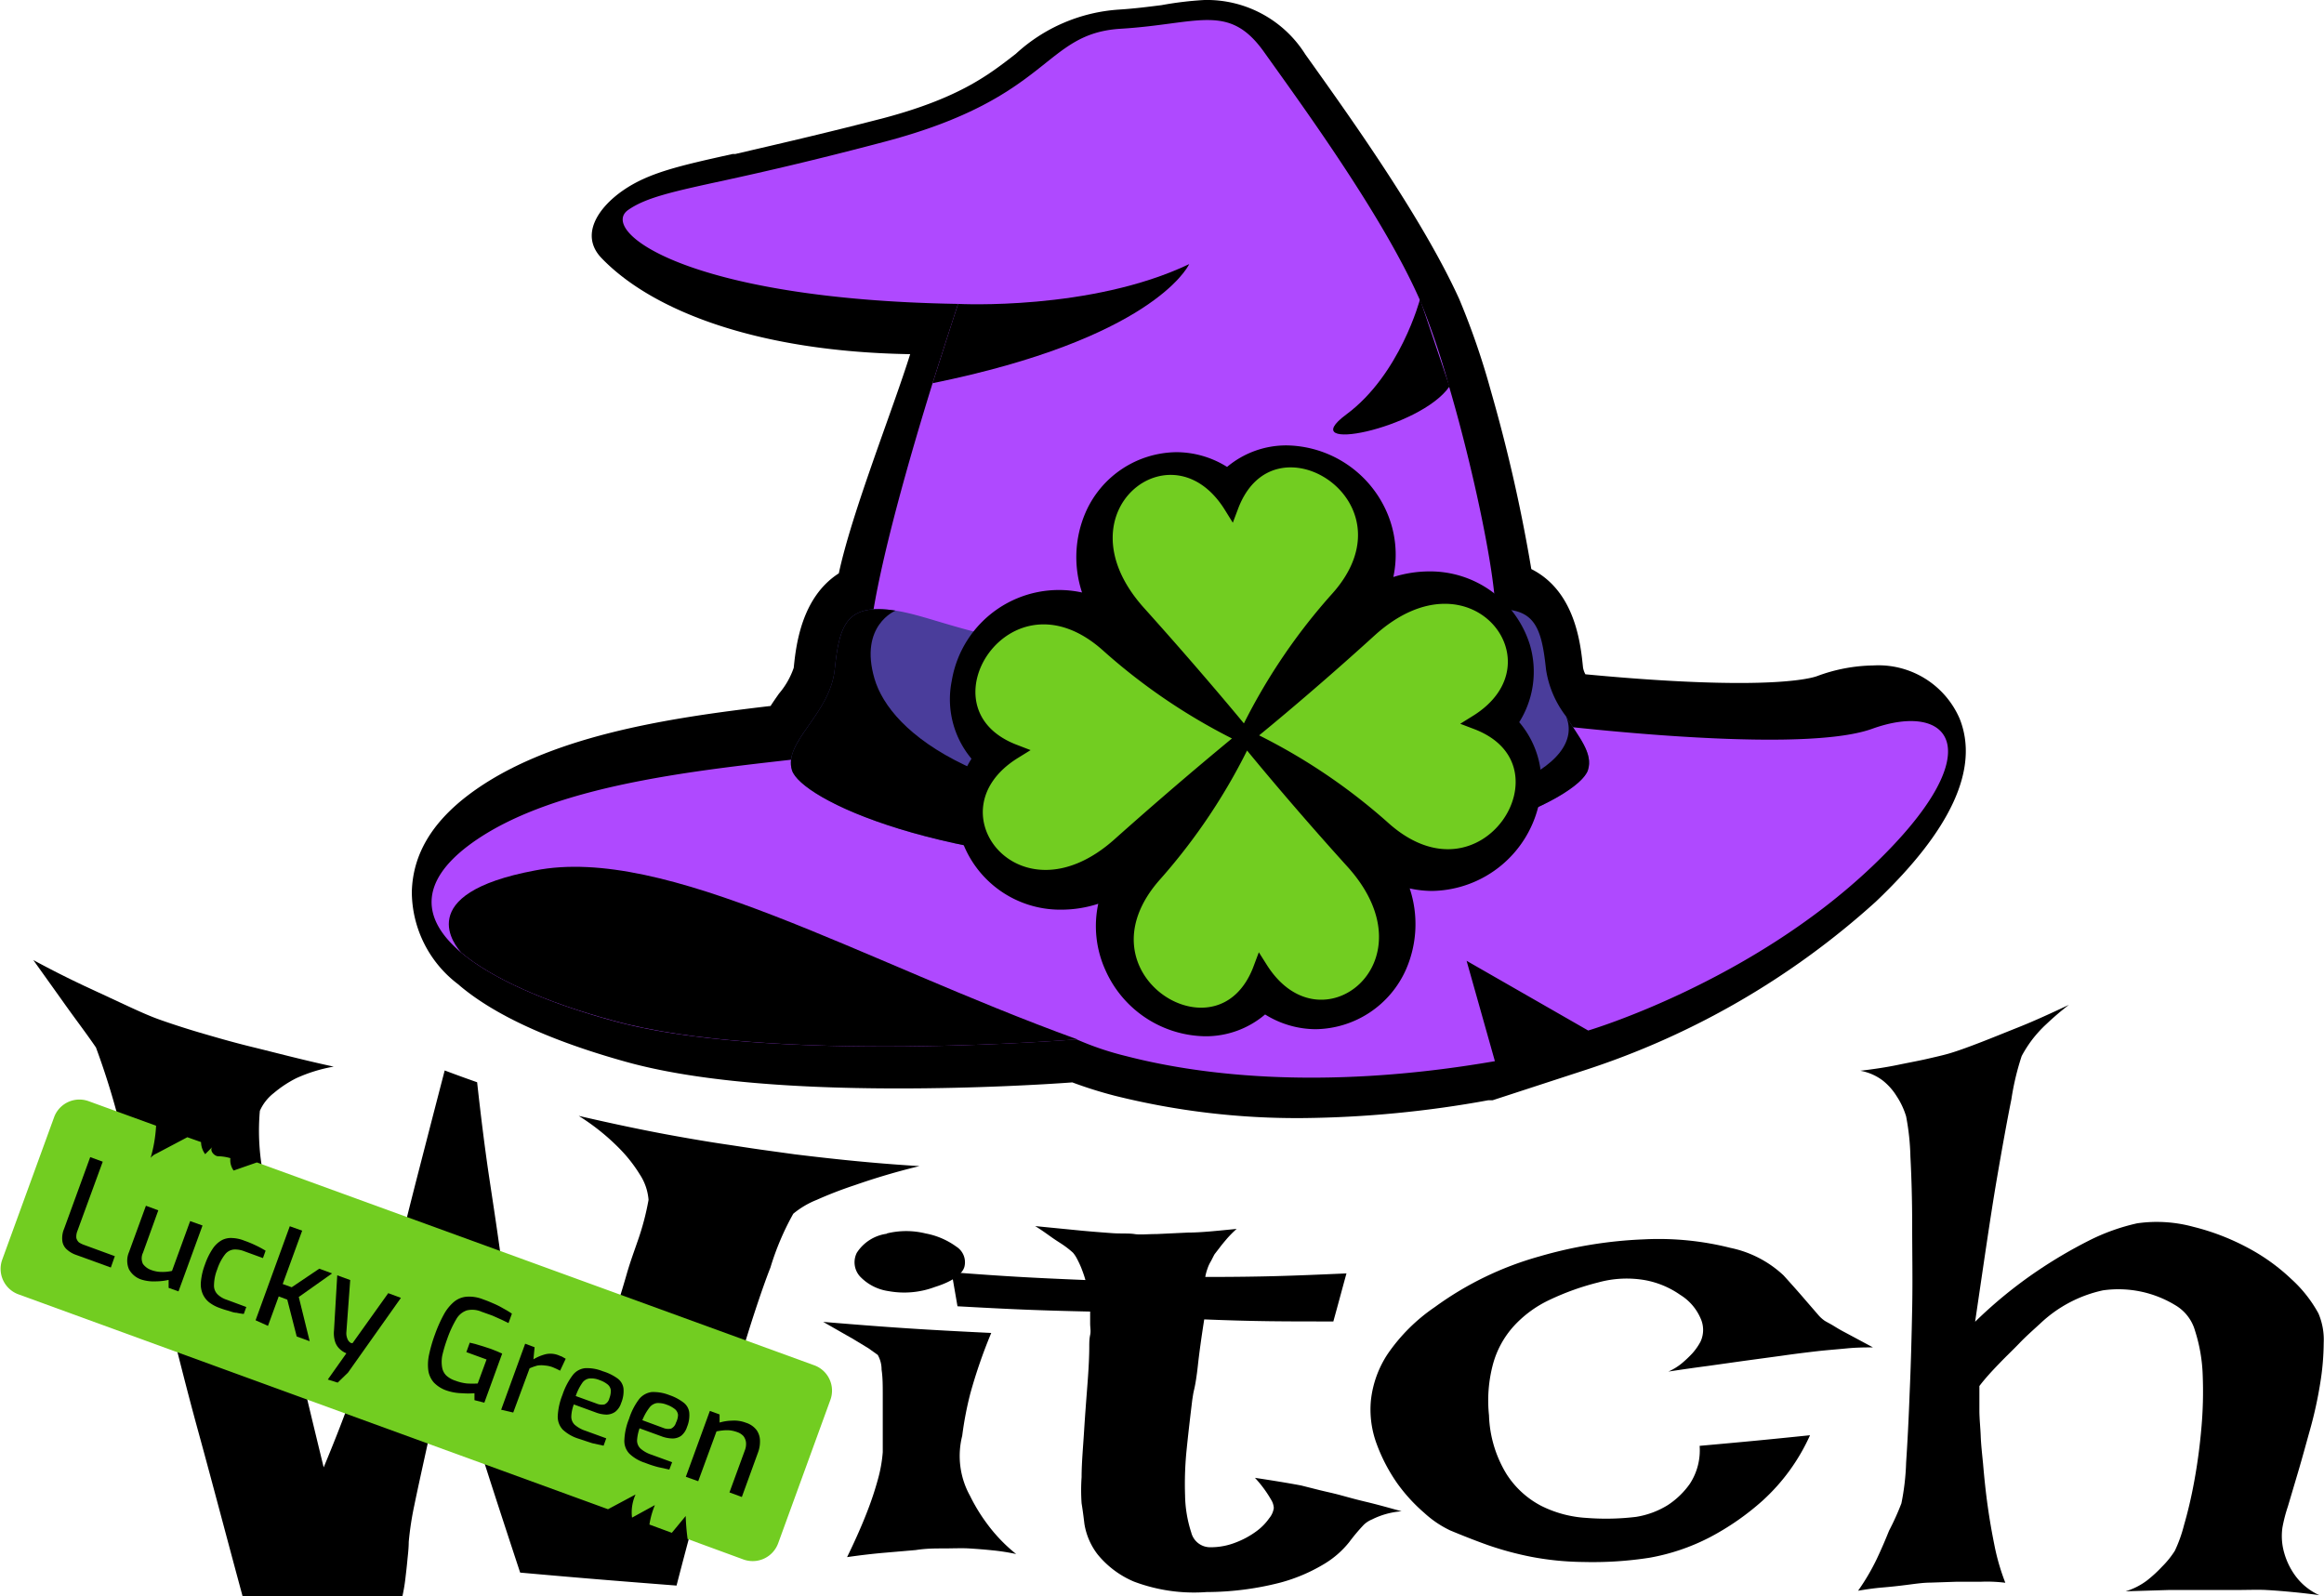 <svg xmlns="http://www.w3.org/2000/svg" viewBox="0 0 157.67 108.31"><defs><style>.cls-1{fill:#af49ff;}.cls-2{fill:#4a3d9b;}.cls-3,.cls-4{fill:#72cd21;}.cls-3{stroke:#000;stroke-miterlimit:10;}.cls-5{fill:none;}</style></defs><g id="Layer_2" data-name="Layer 2"><g id="Layer_1-2" data-name="Layer 1"><path d="M88.47,75.86a50.94,50.94,0,0,1-12.86-1.52,29.11,29.11,0,0,1-2.86-.9c-1.9.14-6.48.41-11.79.41-8,0-14.24-.61-18.54-1.82-5.05-1.41-8.81-3.13-11.19-5.12l-.15-.13,0,0a7.89,7.89,0,0,1-3.14-6.26C28,58,29.28,55.82,31.83,53.9c5.27-3.95,13.41-5.18,20.45-6,.19-.3.39-.58.57-.84a5.35,5.35,0,0,0,1-1.75c.15-1.46.5-4.77,3.06-6.41.87-4.11,3.69-11.17,4.84-14.87-10.49-.17-17.56-3-20.94-6.52-1.48-1.54-.26-3.4,1.46-4.59s3.77-1.66,7.43-2.47l.18,0C52.62,9.81,55.75,9.1,60,8c5.2-1.39,7.17-3,8.92-4.35a11.42,11.42,0,0,1,7-3c1.08-.07,2-.19,2.88-.3A23.09,23.09,0,0,1,81.72,0a7.88,7.88,0,0,1,6.84,3.69l.55.77C91.7,8.1,96.54,14.88,99,20.29a50.75,50.75,0,0,1,2.11,6.1l.15.53h0a108.14,108.14,0,0,1,2.63,11.69c3,1.51,3.35,5.12,3.51,6.69a1.53,1.53,0,0,0,.16.45c3.15.3,7.06.59,10.44.59,3.7,0,5-.36,5.29-.47a11.35,11.35,0,0,1,3.81-.72,6,6,0,0,1,5.85,3.61c1.35,3.38-.57,7.56-5.7,12.43a54.5,54.5,0,0,1-19.85,11.46l-6.13,2-.29,0A73.65,73.65,0,0,1,88.47,75.86Z"/><polygon points="101.42 72 107.72 69.91 99.29 61.01 94.81 63.27 101.42 72"/><path class="cls-1" d="M127,58.8c-8.3,7.89-19.25,11.12-19.25,11.12L99.5,65.19,101.42,72c-12.21,2.11-20.63.79-25-.34a20.24,20.24,0,0,1-3.38-1.14s-20.87,1.7-31.52-1.28C37,68,33.38,66.38,31.3,64.64l0,0c-2.69-2.25-2.86-4.76.51-7.29,6-4.48,17.25-5.22,25.14-6.18l20.32-1,25.89-1.24s18.53,2.44,23.85.52S135.28,50.92,127,58.8Z"/><path d="M73.09,70.52s-20.87,1.7-31.52-1.28C37,68,33.38,66.38,31.3,64.64l0,0c-.38-.42-3.44-4,5-5.58C45.19,57.31,58.39,65.19,73.09,70.52Z"/><path class="cls-1" d="M101.39,42.27a.31.31,0,0,1-.13.24c-18.68,12-42.17,0-42.17,0,.58-4.4,2.65-11.58,4.18-16.51,1-3.15,1.73-5.38,1.73-5.38-18.53-.31-24.43-5-22.36-6.39,1.2-.83,3-1.23,6.56-2,2.57-.56,6-1.34,10.84-2.62,11.35-3,10.71-7.34,16-7.66S83.37.17,85.76,3.53s8,11,10.55,16.78a50.08,50.08,0,0,1,2,5.91h0C100.19,32.6,101.8,40.72,101.39,42.27Z"/><path d="M80.68,17.92C80.54,18.22,78,23,63.27,26c1-3.15,1.73-5.38,1.73-5.38S74,21.1,80.68,17.92Z"/><path d="M98.34,26.22h0c-2,2.89-10.66,4.61-7,1.9s5-7.82,5-7.82Z"/><path class="cls-2" d="M107.73,52.26c-.64,1.92-9.83,6.52-27,6.52s-26.4-4.6-27-6.52,2.58-3.8,2.9-6.83.78-4.52,4.13-4,7.12,3,20,3,16.66-2.55,20-3,3.81,1,4.13,4a6.87,6.87,0,0,0,1.34,3.15C107.1,50,108.11,51.11,107.73,52.26Z"/><path d="M107.73,52.26c-.64,1.92-9.83,6.52-27,6.52s-26.4-4.6-27-6.52,2.58-3.8,2.9-6.83.78-4.52,4.13-4c0,0-2.49,1-1.43,4.62s7.08,8.91,24.7,9.37,23.55-3.67,22.22-6.81C107.1,50,108.11,51.11,107.73,52.26Z"/><path d="M103.07,49a6.44,6.44,0,0,0,.73-5.23,7.08,7.08,0,0,0-6.84-5,8.16,8.16,0,0,0-2.43.38,7.23,7.23,0,0,0-.46-4.44,7.54,7.54,0,0,0-6.76-4.49,6.25,6.25,0,0,0-4.06,1.46,6.49,6.49,0,0,0-3.44-1,6.81,6.81,0,0,0-6.16,4.09,7.62,7.62,0,0,0-.24,5.43,7.37,7.37,0,0,0-8.84,6,6.29,6.29,0,0,0,1.34,5.28,6.42,6.42,0,0,0-.75,5.24,7.08,7.08,0,0,0,6.85,5h0a8.09,8.09,0,0,0,2.5-.4A7.22,7.22,0,0,0,75,65.83a7.53,7.53,0,0,0,6.75,4.48h0a6.2,6.2,0,0,0,4.08-1.48,6.52,6.52,0,0,0,3.42,1,6.8,6.8,0,0,0,6.16-4.1,7.68,7.68,0,0,0,.23-5.45,7.26,7.26,0,0,0,1.51.17h0a7.55,7.55,0,0,0,7.31-6.16A6.3,6.3,0,0,0,103.07,49Z"/><path class="cls-3" d="M68.8,51C62.34,55,69,63.6,76,57.27,80.79,53,84.5,50,84.5,50a40,40,0,0,1-9.27-6.18C68.3,37.52,61.54,48.21,68.8,51Z"/><path class="cls-3" d="M83.53,34.34c-4-6.45-12.62.19-6.29,7.24C81.52,46.34,84.5,50,84.5,50a39.66,39.66,0,0,1,6.16-9.28C97,33.82,86.27,27.08,83.53,34.34Z"/><path class="cls-3" d="M100.19,49c6.44-4-.22-12.62-7.25-6.27C88.19,47.05,84.5,50,84.5,50a39.57,39.57,0,0,1,9.28,6.14C100.74,62.49,107.46,51.77,100.19,49Z"/><path class="cls-3" d="M85.52,65.73c4.06,6.43,12.62-.24,6.26-7.27C87.49,53.72,84.5,50,84.5,50a39.89,39.89,0,0,1-6.13,9.29C72.07,66.3,82.8,73,85.52,65.73Z"/><path d="M2.26,65.14c1.29.7,2.46,1.28,3.5,1.77l2.69,1.25c.86.4,1.65.76,2.32,1s1.63.56,2.74.89c1,.29,2.17.64,3.65,1s3.3.85,5.48,1.32a10.42,10.42,0,0,0-2.55.79,7.77,7.77,0,0,0-1.51,1,3.13,3.13,0,0,0-.95,1.21,15.37,15.37,0,0,0,.17,4c.1.84.24,1.87.44,3.1s.45,2.67.78,4.32.73,3.55,1.23,5.66,1.07,4.49,1.71,7.11c.79-1.9,1.43-3.55,1.94-5s.93-2.67,1.27-3.69.72-2.16,1-3,.6-2.11,1-3.54c.31-1.21.7-2.8,1.19-4.7s1.09-4.23,1.81-7c.88.33,1.32.49,2.2.8q.38,3.45.76,6.06c.26,1.74.49,3.23.66,4.44.2,1.39.37,2.63.56,3.64a32.7,32.7,0,0,0,.8,3.23c.3,1,.69,2.28,1.17,3.76s1.1,3.13,1.87,4.93q1-3.17,1.88-5.61c.56-1.63,1-3,1.45-4.28s.75-2.29,1-3.16.53-1.61.73-2.2A17.81,17.81,0,0,0,44,81.41a3.65,3.65,0,0,0-.59-1.72A9.84,9.84,0,0,0,42,77.9a15.06,15.06,0,0,0-2.74-2.19c2.5.58,4.55,1,6.13,1.29s2.86.5,3.81.64,1.49.23,2.48.37l2.24.31c.82.1,1.91.23,3.26.37s3.08.3,5.2.43A45.61,45.61,0,0,0,58,80.41a27.28,27.28,0,0,0-2.59,1,5.94,5.94,0,0,0-1.59.94A18.25,18.25,0,0,0,52.27,86c-.32.81-.67,1.82-1.06,3s-.84,2.68-1.37,4.4-1.11,3.74-1.76,6.08-1.38,5-2.18,8.1c-4.24-.33-6.36-.5-10.61-.88-1.92-5.82-2.88-8.82-4.8-15-.65,2.64-1.16,4.82-1.53,6.5s-.66,3-.85,3.93a21.31,21.31,0,0,0-.38,2.49c0,.45-.06.9-.1,1.33s-.08.75-.13,1.18-.12.82-.2,1.18H16.46c-1.11-4.1-2.09-7.84-3-11.15s-1.63-6.28-2.29-8.87S10,83.44,9.52,81.57s-.89-3.46-1.26-4.76a51.71,51.71,0,0,0-1.75-5.74c-.28-.41-.63-.9-1.07-1.5s-.8-1.09-1.33-1.84Z"/><path d="M55.85,89.69c4.55.38,6.83.53,11.4.75a34.62,34.62,0,0,0-1.42,4.11,23.23,23.23,0,0,0-.55,2.87,5.57,5.57,0,0,0,.53,4.07,12,12,0,0,0,1.13,1.86,10.9,10.9,0,0,0,2,2.09,14.15,14.15,0,0,0-1.6-.25c-.57-.06-1.11-.1-1.6-.13s-1.14,0-1.71,0-1.22,0-1.9.11l-2.09.18c-.82.07-1.67.17-2.57.3.6-1.23,1.06-2.29,1.4-3.18a21.61,21.61,0,0,0,.73-2.24,9.54,9.54,0,0,0,.29-1.7c0-.52,0-1.17,0-1.86l0-2c0-.65,0-1.23-.08-1.74a2,2,0,0,0-.26-1l-.63-.45-1.09-.66C57.28,90.51,56.64,90.14,55.85,89.69Zm4.31-6a5.48,5.48,0,0,1,2.64,0,5.13,5.13,0,0,1,2.09.9,1.25,1.25,0,0,1,.54,1.36c-.14.5-.81,1-2,1.37a5.92,5.92,0,0,1-3.16.28,3.3,3.3,0,0,1-1.93-1A1.43,1.43,0,0,1,58.13,85,2.87,2.87,0,0,1,60.16,83.71Z"/><path d="M70.23,83.19l3.15.31c.85.08,1.55.13,2.09.17s1.14,0,1.5.06.88,0,1.5,0l2.12-.1c.87,0,2-.12,3.31-.25a7.3,7.3,0,0,0-.69.7c-.17.2-.32.38-.44.54l-.37.48c-.09.16-.17.33-.25.48a2.28,2.28,0,0,0-.22.47,3.39,3.39,0,0,0-.16.59c3.83,0,5.75-.07,9.58-.24-.36,1.31-.54,2-.89,3.26-3.5,0-5.25,0-8.76-.14-.21,1.34-.35,2.38-.43,3.12s-.17,1.28-.25,1.62-.08.42-.13.71c-.12,1-.25,2.08-.37,3.25a22.94,22.94,0,0,0-.12,3.25,8.56,8.56,0,0,0,.42,2.51,1.32,1.32,0,0,0,1.29,1,4.62,4.62,0,0,0,1.72-.32,5.89,5.89,0,0,0,1.39-.75,3.76,3.76,0,0,0,.89-.9,1.39,1.39,0,0,0,.31-.69,1.17,1.17,0,0,0-.18-.56,8,8,0,0,0-1.1-1.49c1.19.18,2.24.35,3.14.52l1.23.31c.4.1.89.2,1.41.34s1,.28,1.72.45,1.51.39,2.45.65a5.34,5.34,0,0,0-2,.55,1.8,1.8,0,0,0-.56.36,13.2,13.2,0,0,0-1,1.19,6.34,6.34,0,0,1-1.67,1.46,11.54,11.54,0,0,1-3,1.28,20.25,20.25,0,0,1-5,.64,11.54,11.54,0,0,1-4.93-.71,6.39,6.39,0,0,1-2.46-1.84,4.59,4.59,0,0,1-.9-2.08c-.08-.69-.15-1.15-.19-1.39a13,13,0,0,1,0-1.78c0-.95.1-2,.17-3.14s.16-2.26.24-3.32.11-1.85.11-2.36c0-.26,0-.55.06-.82s0-.5,0-.78,0-.54,0-.81c-3.6-.08-5.4-.16-9-.36l-.4-2.31c3.63.28,5.45.38,9.08.53-.08-.29-.18-.56-.28-.82a6.37,6.37,0,0,0-.29-.62A2.1,2.1,0,0,0,72.8,85a6,6,0,0,0-.57-.46c-.19-.14-.48-.31-.81-.54S70.69,83.47,70.23,83.19Z"/><path d="M127.07,91.42c-.49,0-1.09,0-1.8.07s-1.4.12-2,.19-1.52.18-2.34.3l-2.58.35-2.49.35c-.92.12-1.81.25-2.67.38a4,4,0,0,0,.9-.55,8,8,0,0,0,.72-.68,4,4,0,0,0,.56-.8,1.88,1.88,0,0,0,0-1.59A3.49,3.49,0,0,0,114,87.86a6.07,6.07,0,0,0-2.38-1,7.25,7.25,0,0,0-3.18.15,17.66,17.66,0,0,0-3.32,1.19A7.74,7.74,0,0,0,102.68,90a6.31,6.31,0,0,0-1.39,2.56,9.54,9.54,0,0,0-.27,3.47A8.13,8.13,0,0,0,102.2,100a6.18,6.18,0,0,0,2.36,2.17,7.86,7.86,0,0,0,3.08.82,17,17,0,0,0,3.35-.07,5.82,5.82,0,0,0,2.16-.8,5.52,5.52,0,0,0,1.5-1.45,4.15,4.15,0,0,0,.66-2.57c3-.27,4.5-.41,7.49-.72a13.41,13.41,0,0,1-3.21,4.43,17.69,17.69,0,0,1-3.6,2.5,14.31,14.31,0,0,1-4.07,1.38,25.08,25.08,0,0,1-4.48.29,19.85,19.85,0,0,1-3.55-.35,21.8,21.8,0,0,1-2.93-.79c-.9-.32-1.75-.66-2.57-1a7.08,7.08,0,0,1-1.76-1.19,11.46,11.46,0,0,1-1.83-2A11.67,11.67,0,0,1,93.41,98a6.7,6.7,0,0,1-.4-3,7.08,7.08,0,0,1,1.14-3.14,12.19,12.19,0,0,1,3.2-3.18,22.1,22.1,0,0,1,7.08-3.43,29.4,29.4,0,0,1,7.09-1.16,19.92,19.92,0,0,1,5.89.58A7.48,7.48,0,0,1,121,86.53c.68.75,1.19,1.33,1.53,1.73l.78.9a2.37,2.37,0,0,0,.48.45c.14.09.37.2.63.36s.44.27.73.42l.84.45Z"/><path d="M126.21,72.65c.94-.11,1.79-.24,2.56-.4s1.43-.28,1.95-.4,1.15-.26,1.58-.39c.6-.18,1.33-.45,2.13-.76s1.53-.61,2.51-1,2.13-.91,3.42-1.52a19.46,19.46,0,0,0-1.52,1.3,8.36,8.36,0,0,0-1,1.1,8.67,8.67,0,0,0-.68,1.07,17.84,17.84,0,0,0-.7,2.94c-.25,1.24-.59,3.08-1,5.48s-.87,5.61-1.46,9.61a30.42,30.42,0,0,1,4.21-3.44,32.09,32.09,0,0,1,3.5-2.06A13.9,13.9,0,0,1,145,83a9.41,9.41,0,0,1,3.81.24,15.86,15.86,0,0,1,3.65,1.4,13.36,13.36,0,0,1,3,2.15,8.89,8.89,0,0,1,1.83,2.32,4.52,4.52,0,0,1,.36,2,17.57,17.57,0,0,1-.24,2.76,27.79,27.79,0,0,1-.67,3.07c-.28,1-.55,2-.82,2.91s-.5,1.69-.7,2.36a10.39,10.39,0,0,0-.37,1.43,4.11,4.11,0,0,0,.12,1.72,4.87,4.87,0,0,0,.73,1.52,4.12,4.12,0,0,0,1.65,1.35c-.58-.08-1.18-.15-1.81-.21s-1.24-.11-1.8-.14-1.31,0-2,0h-2.21c-.69,0-1.49,0-2.38,0l-2.94.09a4.63,4.63,0,0,0,1.47-.75,9.07,9.07,0,0,0,1-.92,6.15,6.15,0,0,0,.87-1.08,9.43,9.43,0,0,0,.62-1.73c.25-.86.49-1.85.7-3s.37-2.32.48-3.58a27.82,27.82,0,0,0,.09-3.62,11,11,0,0,0-.52-3,2.93,2.93,0,0,0-1.35-1.74,7.43,7.43,0,0,0-4.9-1,8.91,8.91,0,0,0-4.24,2.24c-.5.46-1,.9-1.42,1.34s-.86.85-1.36,1.37-.95,1-1.36,1.54q0,.75,0,1.65c0,.59.07,1.18.09,1.74s.1,1.28.16,1.89c.08.94.18,1.92.31,2.84s.26,1.68.45,2.63a15,15,0,0,0,.75,2.6,9.94,9.94,0,0,0-1.65-.07c-.57,0-1.14,0-1.65,0l-1.78.06c-.51,0-1.09.09-1.65.16s-1,.12-1.6.17-1.12.13-1.66.22a14.81,14.81,0,0,0,1.27-2.16c.34-.72.61-1.36.83-1.91A17.68,17.68,0,0,0,129,102a16.31,16.31,0,0,0,.32-2.78q.14-2.05.24-4.74c.08-1.78.13-3.68.17-5.67s0-3.89,0-5.68-.05-3.35-.12-4.67a16.31,16.31,0,0,0-.29-2.71,5.16,5.16,0,0,0-.64-1.37,4.14,4.14,0,0,0-.95-1.07A3.56,3.56,0,0,0,126.21,72.65Z"/><path class="cls-4" d="M50.44,105.81l-3.79-1.39c-.07-.52-.11-1-.13-1.56L45.58,104l-1.52-.56a5.79,5.79,0,0,1,.37-1.32l-1.55.85a2.93,2.93,0,0,1,.24-1.57l-1.87,1-40-14.58a1.84,1.84,0,0,1-1.1-2.35l3.54-9.72A1.83,1.83,0,0,1,6,74.71l4.59,1.67a9.66,9.66,0,0,1-.37,2.18,1.05,1.05,0,0,1,.39-.29l2.1-1.11.93.33a1.42,1.42,0,0,0,.28.82l.5-.5c-.22.21.05.58.34.64a3.16,3.16,0,0,1,.87.13,1.21,1.21,0,0,0,.22.84l1.58-.55,37.8,13.76A1.83,1.83,0,0,1,56.33,95l-3.54,9.72A1.84,1.84,0,0,1,50.44,105.81Z"/><path d="M5.18,85.15a1.8,1.8,0,0,1-.64-.37.92.92,0,0,1-.31-.58,1.62,1.62,0,0,1,.12-.83l1.77-4.86.85.31L5.24,83.55a1,1,0,0,0-.06.45.61.61,0,0,0,.17.29,1.51,1.51,0,0,0,.31.16l2.13.78L7.52,86Z"/><path d="M9.6,86.82a1.48,1.48,0,0,1-.85-.7,1.47,1.47,0,0,1,0-1.16l1.15-3.15.84.31L9.7,85a.87.87,0,0,0,0,.76,1.19,1.19,0,0,0,.59.42,2,2,0,0,0,.68.12,2.87,2.87,0,0,0,.7-.07l1.23-3.38.84.3-1.63,4.47-.67-.24v-.54a4.11,4.11,0,0,1-.89.1A2.77,2.77,0,0,1,9.6,86.82Z"/><path d="M14.89,88.74a2.53,2.53,0,0,1-.69-.37,1.5,1.5,0,0,1-.44-.56,1.69,1.69,0,0,1-.13-.84,4.4,4.4,0,0,1,.27-1.16,4.69,4.69,0,0,1,.54-1.1,1.81,1.81,0,0,1,.62-.57,1.33,1.33,0,0,1,.71-.14,2.47,2.47,0,0,1,.81.18,7.06,7.06,0,0,1,.73.3,6.8,6.8,0,0,1,.71.38l-.18.5-1.26-.46a1.69,1.69,0,0,0-.73-.12.87.87,0,0,0-.59.34,3.36,3.36,0,0,0-.52,1,3,3,0,0,0-.22,1.07.82.82,0,0,0,.24.63,1.59,1.59,0,0,0,.63.37l1.32.49-.17.47a3.79,3.79,0,0,1-.49-.08c-.18,0-.37-.08-.57-.14A5.8,5.8,0,0,1,14.89,88.74Z"/><path d="M17.34,89.58l2.32-6.38.84.3-1.32,3.62.61.22,1.87-1.26.87.32L20.27,88l.74,3-.88-.32-.64-2.5-.58-.22-.73,2Z"/><path d="M22.24,93.6l1.26-1.78a1.41,1.41,0,0,1-.46-.3,1.15,1.15,0,0,1-.31-.5,1.92,1.92,0,0,1-.07-.75l.22-3.74.88.32-.26,3.53a.93.93,0,0,0,.05.4.6.6,0,0,0,.13.24.48.48,0,0,0,.15.11l.09,0,2.42-3.39.86.32-3.59,5.07-.7.68Z"/><path d="M30.34,94.36a2.19,2.19,0,0,1-.9-.55,1.6,1.6,0,0,1-.38-.81,3.17,3.17,0,0,1,.05-1.09,10,10,0,0,1,.41-1.4,9.33,9.33,0,0,1,.59-1.32,3,3,0,0,1,.69-.86,1.53,1.53,0,0,1,.87-.35,2.55,2.55,0,0,1,1.13.19c.24.08.47.18.7.28a5.64,5.64,0,0,1,.65.33,6.36,6.36,0,0,1,.58.35l-.23.64-.45-.22-.65-.29L32.67,89a1.58,1.58,0,0,0-1-.09,1.3,1.3,0,0,0-.71.59,7.31,7.31,0,0,0-.62,1.35A9.1,9.1,0,0,0,30,92a2.26,2.26,0,0,0,0,.8,1,1,0,0,0,.28.53,1.66,1.66,0,0,0,.62.35,3.11,3.11,0,0,0,.8.19,6.9,6.9,0,0,0,.71,0l.6-1.63-1.37-.5.23-.64.41.1.5.15.52.17.43.17.34.15-1.21,3.33L32.19,95l0-.47a5.27,5.27,0,0,1-.84,0A3.45,3.45,0,0,1,30.34,94.36Z"/><path d="M34,95.65l1.63-4.48.64.24-.08.82a3.06,3.06,0,0,1,.84-.35A1.51,1.51,0,0,1,38,92a.72.72,0,0,1,.2.09l.18.1L38,93l-.24-.12-.25-.11a1.9,1.9,0,0,0-.53-.12,1.77,1.77,0,0,0-.51,0,3.51,3.51,0,0,0-.54.19l-1.11,3Z"/><path d="M39.24,97.61A2.78,2.78,0,0,1,38.18,97a1.28,1.28,0,0,1-.34-.92,4.45,4.45,0,0,1,.32-1.44,4.61,4.61,0,0,1,.69-1.33,1.22,1.22,0,0,1,.85-.48,2.86,2.86,0,0,1,1.2.21,3.33,3.33,0,0,1,1,.49,1,1,0,0,1,.4.67,2.1,2.1,0,0,1-.16,1,1.21,1.21,0,0,1-.4.59,1.06,1.06,0,0,1-.59.19,2.16,2.16,0,0,1-.74-.15l-1.48-.54a2.61,2.61,0,0,0-.17.81.76.76,0,0,0,.22.56,2.12,2.12,0,0,0,.75.42l1.4.51-.18.5-.77-.17C39.87,97.82,39.57,97.72,39.24,97.61Zm-.18-2.89,1.41.51a.91.91,0,0,0,.54.06.6.6,0,0,0,.33-.41,1.41,1.41,0,0,0,.1-.56.6.6,0,0,0-.22-.39,1.79,1.79,0,0,0-.54-.29,1.46,1.46,0,0,0-.7-.11.7.7,0,0,0-.49.32A3.49,3.49,0,0,0,39.06,94.72Z"/><path d="M43.76,99.25a2.7,2.7,0,0,1-1.06-.62,1.24,1.24,0,0,1-.34-.93,4.3,4.3,0,0,1,.32-1.44,4.39,4.39,0,0,1,.68-1.33,1.32,1.32,0,0,1,.85-.48,2.93,2.93,0,0,1,1.21.21,3.32,3.32,0,0,1,.95.5,1,1,0,0,1,.39.66,2.07,2.07,0,0,1-.15,1,1.24,1.24,0,0,1-.4.6,1,1,0,0,1-.59.18,2.22,2.22,0,0,1-.75-.15l-1.48-.54a3.07,3.07,0,0,0-.17.82.76.76,0,0,0,.23.55,2.12,2.12,0,0,0,.75.42l1.4.51-.19.5-.77-.17A7.64,7.64,0,0,1,43.76,99.25Zm-.18-2.89,1.41.52a.88.88,0,0,0,.54.05.63.63,0,0,0,.33-.4A1.24,1.24,0,0,0,46,96a.58.58,0,0,0-.21-.39,1.86,1.86,0,0,0-.55-.3,1.54,1.54,0,0,0-.69-.11.79.79,0,0,0-.5.32A3.52,3.52,0,0,0,43.58,96.36Z"/><path d="M46.53,100.2l1.63-4.47.66.24v.55a3.23,3.23,0,0,1,.86-.13,2.19,2.19,0,0,1,.92.14,1.46,1.46,0,0,1,.73.5,1.26,1.26,0,0,1,.23.73,2.1,2.1,0,0,1-.14.81l-1.09,3-.84-.31,1.06-2.9a1.15,1.15,0,0,0,.06-.51.88.88,0,0,0-.17-.41,1,1,0,0,0-.42-.27,2.25,2.25,0,0,0-.48-.12,2.36,2.36,0,0,0-.46,0,4.47,4.47,0,0,0-.47.07l-1.24,3.38Z"/><path class="cls-5" d="M13.17,98.32a3.07,3.07,0,0,1,.25.26A.36.36,0,0,1,13.17,98.32Z"/><path class="cls-5" d="M17.2,91.36c-.05.29-.11.58-.16.87L14,94.82a1.45,1.45,0,0,1-.7-.82c0,.49,0,1-.05,1.46l-1.74,1.45c-.6-.43-1.23-.82-1.86-1.26a11.79,11.79,0,0,0,1.25-1.38C12.35,92.41,14.83,91.65,17.2,91.36Z"/></g></g></svg>